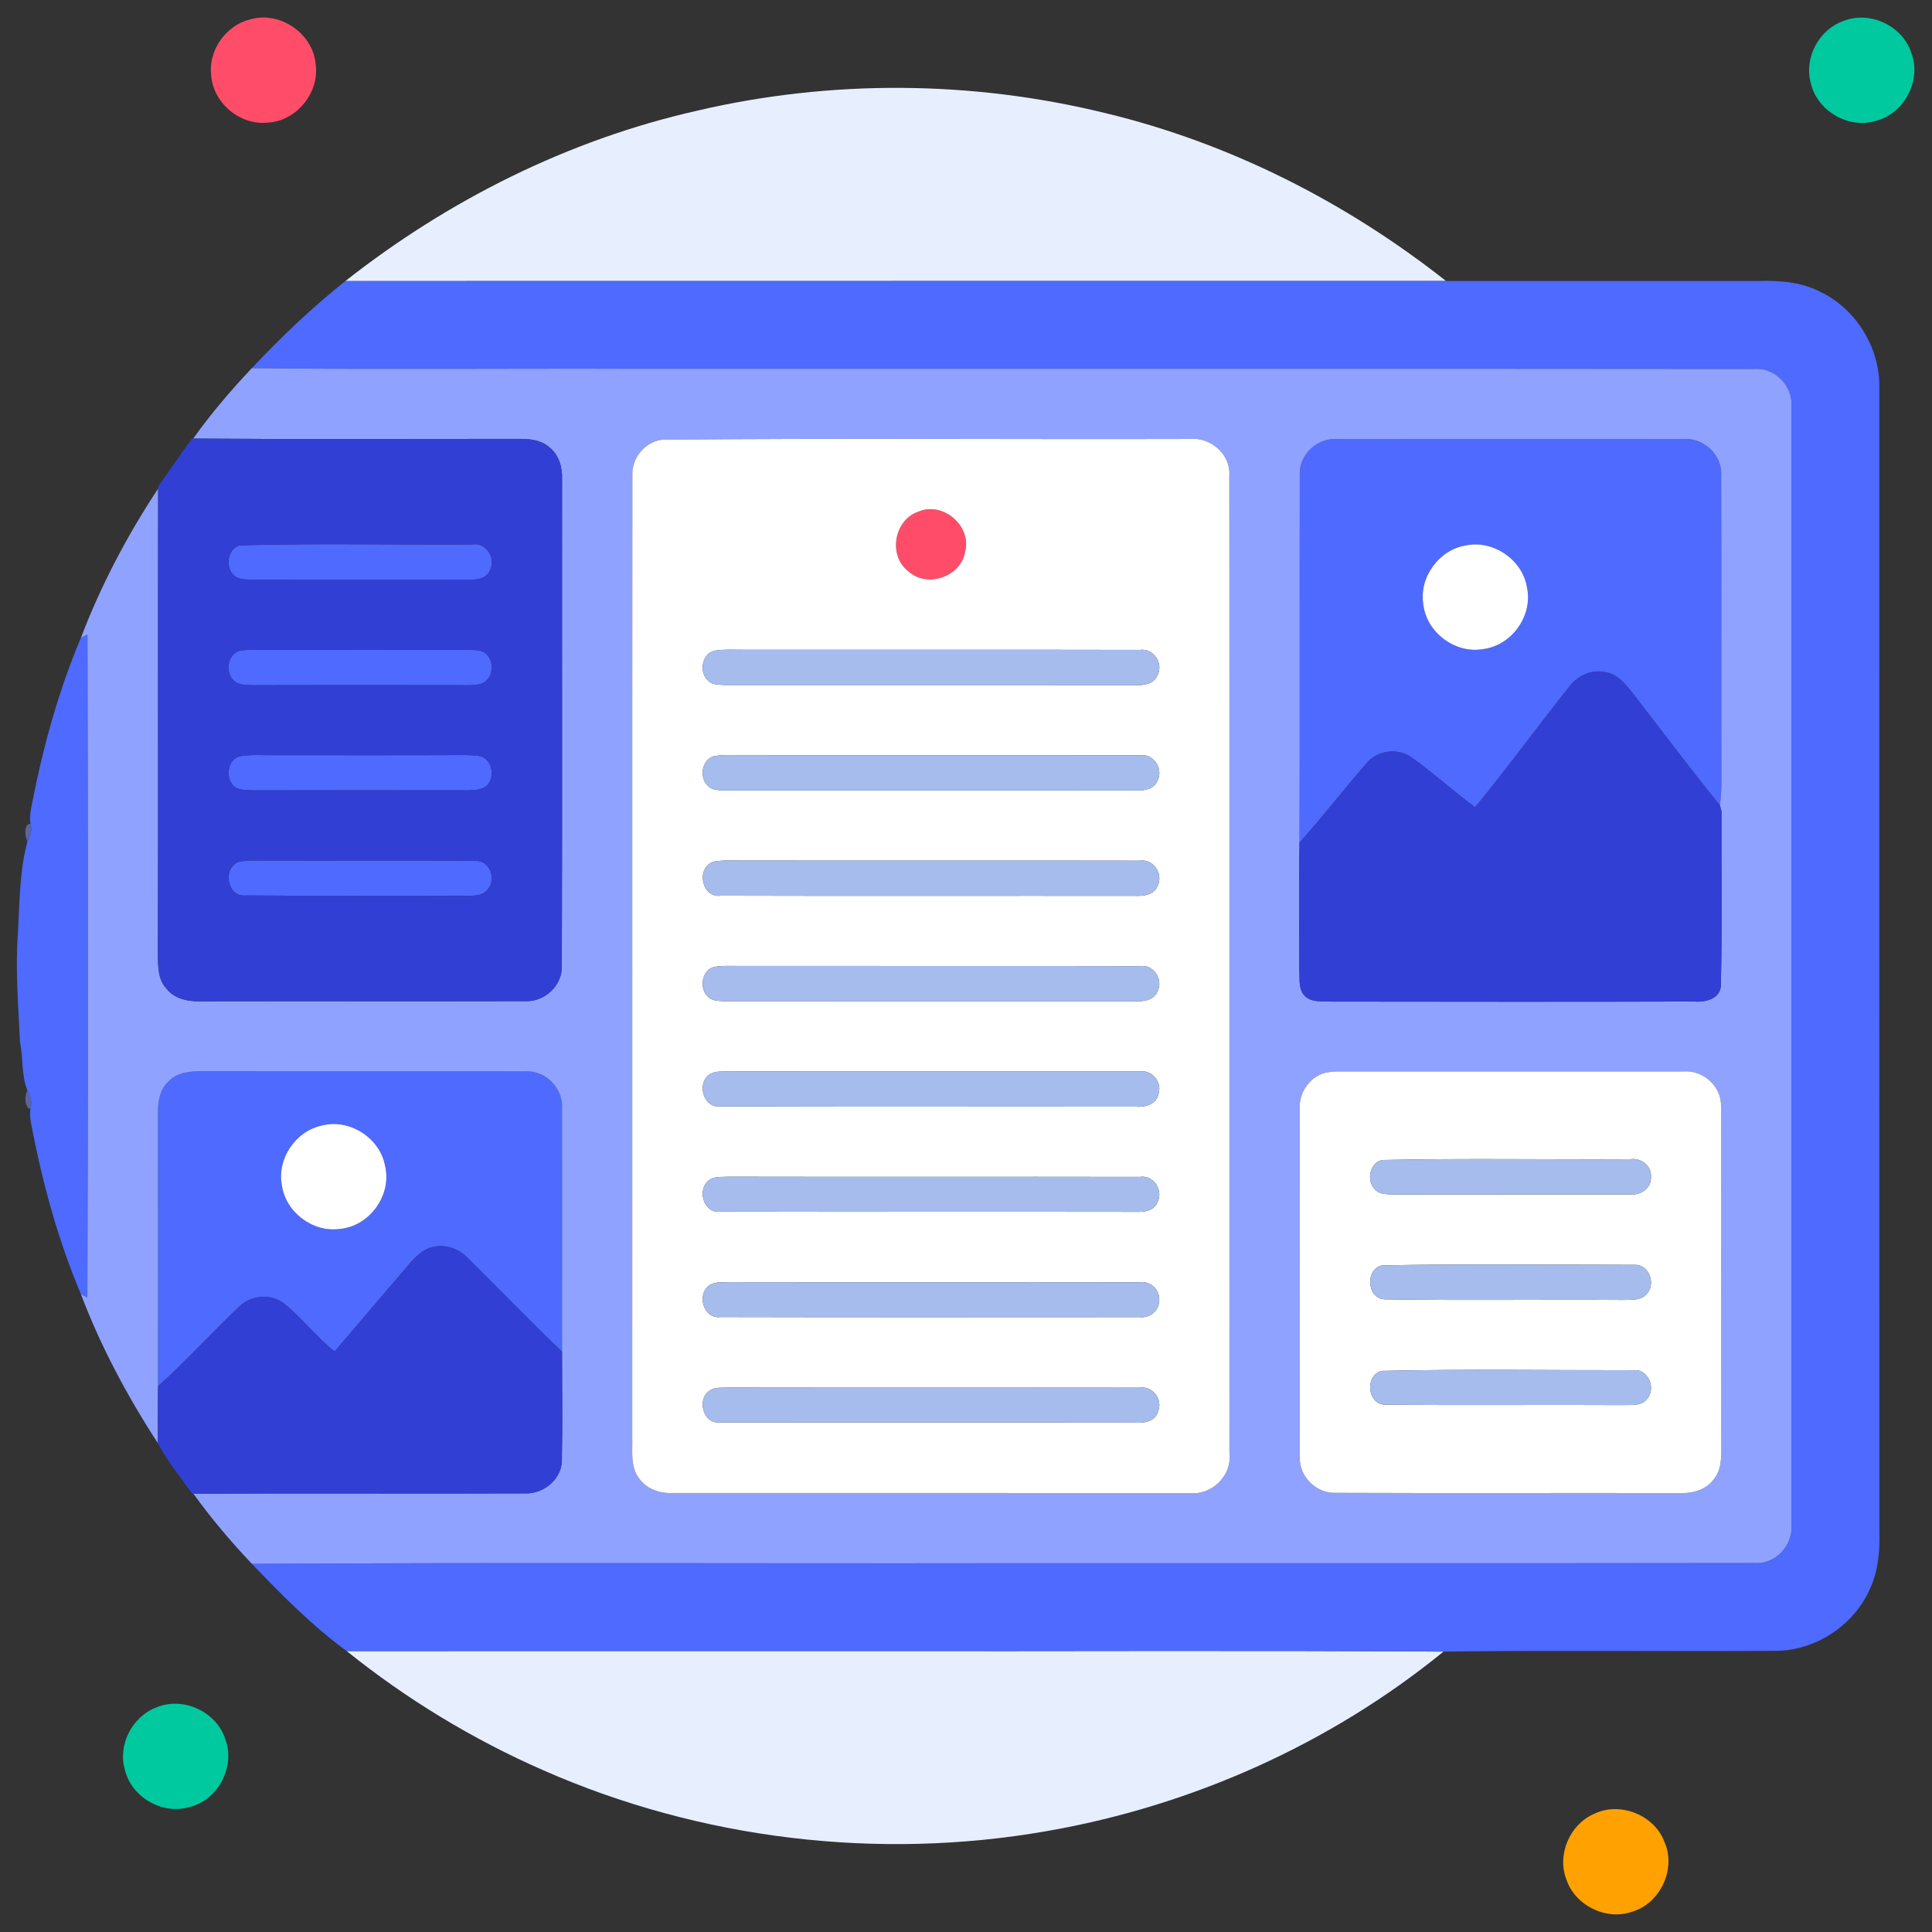 <?xml version="1.0" encoding="UTF-8" ?><!DOCTYPE svg PUBLIC "-//W3C//DTD SVG 1.1//EN"
    "http://www.w3.org/Graphics/SVG/1.1/DTD/svg11.dtd">
<svg width="512pt" height="512pt" viewBox="0 0 512 512" version="1.1"
    xmlns="http://www.w3.org/2000/svg">
    <rect x="0" y="0" width="512" height="512" fill="#333333" stroke="none"/>
    <g id="#ff4d69ff">
        <path fill="#ff4d69" opacity="1.00"
            d=" M 66.06 5.21 C 73.93 2.73 82.93 8.74 83.64 16.95 C 84.76 24.53 78.56 32.13 70.89 32.50 C 63.61 33.26 56.53 27.32 55.97 20.04 C 55.14 13.49 59.70 6.87 66.06 5.21 Z" />
        <path fill="#ff4d69" opacity="1.00"
            d=" M 243.40 135.59 C 249.86 132.81 257.50 139.29 255.79 146.10 C 254.78 152.83 245.64 156.03 240.66 151.34 C 235.29 147.18 236.97 137.71 243.40 135.59 Z" />
    </g>
    <g id="#00c99fff">
        <path fill="#00c99f" opacity="1.00"
            d=" M 488.46 5.59 C 495.46 2.75 504.16 6.77 506.50 13.95 C 509.34 21.27 504.62 30.23 497.00 32.06 C 489.75 34.23 481.46 29.30 479.86 21.93 C 478.07 15.32 482.02 7.88 488.46 5.59 Z" />
        <path fill="#00c99f" opacity="1.00"
            d=" M 41.36 452.52 C 48.48 449.45 57.48 453.63 59.75 461.02 C 62.43 468.35 57.64 477.23 50.02 478.93 C 42.92 480.97 34.84 476.23 33.11 469.08 C 31.15 462.49 34.97 454.96 41.36 452.52 Z" />
    </g>
    <g id="#e7efffff">
        <path fill="#e7efff" opacity="1.00"
            d=" M 184.51 29.39 C 220.06 21.03 257.58 21.28 293.04 30.00 C 325.92 37.93 356.70 53.55 383.21 74.47 C 285.98 74.50 188.75 74.44 91.52 74.49 C 118.80 53.02 150.59 37.08 184.51 29.39 Z" />
        <path fill="#e7efff" opacity="1.00"
            d=" M 91.88 437.55 C 137.60 437.51 183.31 437.54 229.03 437.53 C 280.20 437.63 331.38 437.32 382.55 437.69 C 352.43 462.24 315.74 478.58 277.48 485.25 C 232.66 493.12 185.56 487.47 143.91 469.11 C 125.28 460.94 107.73 450.29 91.88 437.55 Z" />
    </g>
    <g id="#4e6affff">
        <path fill="#4e6aff" opacity="1.00"
            d=" M 383.21 74.47 C 410.81 74.46 438.41 74.48 466.01 74.46 C 471.42 74.30 477.03 74.68 481.96 77.13 C 491.80 81.60 498.33 92.19 498.03 102.98 C 498.04 203.98 498.02 304.97 498.05 405.97 C 498.17 410.98 497.81 416.13 495.69 420.75 C 491.56 430.50 481.48 437.31 470.89 437.49 C 441.44 437.69 411.99 437.30 382.55 437.69 C 331.38 437.32 280.20 437.63 229.03 437.53 C 183.31 437.54 137.60 437.51 91.88 437.55 C 82.74 430.86 74.61 422.65 66.77 414.44 C 132.85 414.04 198.94 414.38 265.02 414.27 C 331.67 414.24 398.32 414.32 464.97 414.22 C 470.54 414.62 475.23 409.52 474.75 404.05 C 474.76 305.34 474.76 206.64 474.75 107.93 C 475.26 102.46 470.54 97.40 465.00 97.78 C 366.00 97.67 267.00 97.76 168.01 97.73 C 134.25 97.62 100.49 97.95 66.74 97.57 C 74.46 89.32 82.68 81.53 91.52 74.49 C 188.75 74.44 285.98 74.50 383.21 74.47 Z" />
        <path fill="#4e6aff" opacity="1.00"
            d=" M 344.46 125.88 C 344.16 120.77 348.81 116.16 353.91 116.38 C 384.62 116.29 415.33 116.36 446.04 116.35 C 451.41 115.90 456.49 120.54 456.12 126.02 C 456.23 153.35 456.10 180.69 456.18 208.03 C 456.17 209.84 456.00 211.65 455.82 213.47 C 447.85 203.63 440.27 193.50 432.51 183.50 C 430.62 181.09 428.40 178.42 425.13 178.10 C 421.57 177.38 418.05 179.16 415.91 181.95 C 407.47 192.52 399.53 203.50 390.92 213.93 C 385.21 209.72 379.95 204.92 374.18 200.80 C 370.59 198.12 365.08 198.79 362.20 202.22 C 356.15 209.15 350.53 216.46 344.38 223.32 C 344.52 190.84 344.37 158.36 344.46 125.88 M 388.37 144.56 C 381.30 145.75 376.03 153.04 377.19 160.14 C 378.01 167.60 385.67 173.36 393.08 172.01 C 400.57 171.08 406.20 163.27 404.70 155.87 C 403.62 148.41 395.73 142.97 388.37 144.56 Z" />
        <path fill="#4e6aff" opacity="1.00"
            d=" M 63.36 144.53 C 83.91 143.94 104.52 144.40 125.09 144.29 C 128.73 143.60 131.49 147.84 129.88 151.01 C 129.21 152.97 126.95 153.65 125.08 153.60 C 105.72 153.66 86.36 153.57 67.00 153.64 C 65.19 153.58 63.09 153.67 61.74 152.24 C 59.74 149.95 60.34 145.64 63.36 144.53 Z" />
        <path fill="#4e6aff" opacity="1.00"
            d=" M 21.45 169.00 C 21.88 168.80 22.74 168.39 23.18 168.19 C 23.32 226.76 23.37 285.34 23.15 343.91 C 22.72 343.66 21.86 343.16 21.42 342.91 C 15.47 328.82 11.39 313.98 8.48 298.98 C 8.15 297.25 7.73 295.46 8.10 293.70 C 8.59 292.08 8.09 290.45 7.27 289.03 C 5.63 284.94 6.16 280.36 5.30 276.08 C 4.86 266.43 4.02 256.76 4.76 247.10 C 5.21 239.05 5.17 230.75 7.28 222.96 C 8.09 221.54 8.59 219.91 8.09 218.29 C 7.71 216.55 8.15 214.77 8.47 213.06 C 11.39 198.02 15.48 183.13 21.45 169.00 Z" />
        <path fill="#4e6aff" opacity="1.00"
            d=" M 63.38 172.50 C 65.90 172.01 68.49 172.21 71.05 172.19 C 88.70 172.23 106.36 172.19 124.01 172.19 C 125.60 172.33 127.47 172.06 128.75 173.23 C 131.28 175.38 130.70 180.31 127.32 181.28 C 124.91 181.80 122.43 181.54 119.99 181.58 C 102.32 181.56 84.66 181.54 66.99 181.59 C 65.41 181.51 63.64 181.66 62.30 180.63 C 59.59 178.69 60.10 173.56 63.38 172.50 Z" />
        <path fill="#4e6aff" opacity="1.00"
            d=" M 63.35 200.46 C 66.52 199.87 69.77 200.18 72.98 200.13 C 89.64 200.13 106.30 200.17 122.96 200.10 C 124.52 200.15 126.12 200.09 127.65 200.50 C 130.53 201.68 131.14 205.88 129.15 208.10 C 127.77 209.38 125.78 209.38 124.03 209.45 C 105.01 209.42 85.99 209.42 66.98 209.46 C 65.41 209.36 63.71 209.48 62.32 208.62 C 59.64 206.64 60.06 201.56 63.35 200.46 Z" />
        <path fill="#4e6aff" opacity="1.00"
            d=" M 63.30 228.41 C 65.16 227.97 67.10 228.07 69.00 228.04 C 88.03 228.17 107.08 227.92 126.11 228.16 C 129.69 227.99 131.56 232.83 129.43 235.45 C 128.06 237.65 125.21 237.34 122.97 237.41 C 103.68 237.30 84.38 237.49 65.09 237.30 C 60.11 237.83 58.89 229.96 63.30 228.41 Z" />
        <path fill="#4e6aff" opacity="1.00"
            d=" M 44.67 286.62 C 47.03 284.03 50.73 283.87 53.99 283.89 C 82.34 283.99 110.70 283.86 139.05 283.95 C 144.55 283.51 149.38 288.47 148.92 293.94 C 148.98 315.35 148.92 336.77 148.94 358.19 C 140.33 350.09 132.23 341.47 123.76 333.23 C 120.89 330.20 116.05 329.25 112.40 331.40 C 109.58 333.17 107.67 336.00 105.50 338.46 C 99.89 345.03 94.27 351.58 88.67 358.16 C 83.88 354.38 80.20 349.41 75.44 345.61 C 71.98 342.71 66.51 343.16 63.36 346.31 C 56.07 353.18 49.40 360.71 41.88 367.35 C 41.90 343.23 41.90 319.11 41.87 294.98 C 41.84 291.99 42.33 288.73 44.67 286.62 M 85.18 298.31 C 78.33 299.81 73.42 307.04 74.68 313.97 C 75.59 321.16 82.86 326.70 90.04 325.68 C 97.90 325.01 103.91 316.72 102.06 309.04 C 100.74 301.53 92.54 296.32 85.18 298.31 Z" />
    </g>
    <g id="#8fa2ffff">
        <path fill="#8fa2ff" opacity="1.00"
            d=" M 51.19 116.23 C 55.90 109.64 61.18 103.45 66.74 97.57 C 100.49 97.95 134.25 97.62 168.01 97.73 C 267.00 97.76 366.00 97.67 465.00 97.78 C 470.54 97.40 475.26 102.46 474.75 107.93 C 474.76 206.64 474.76 305.34 474.75 404.05 C 475.23 409.52 470.54 414.62 464.97 414.22 C 398.32 414.32 331.67 414.24 265.02 414.27 C 198.94 414.38 132.85 414.04 66.77 414.44 C 61.21 408.60 55.99 402.41 51.27 395.88 C 80.54 395.66 109.81 395.89 139.09 395.76 C 143.96 395.98 148.83 392.09 148.90 387.06 C 149.10 377.44 148.94 367.81 148.94 358.19 C 148.92 336.77 148.98 315.35 148.92 293.94 C 149.38 288.47 144.55 283.51 139.05 283.95 C 110.70 283.86 82.34 283.99 53.99 283.89 C 50.73 283.87 47.03 284.03 44.67 286.62 C 42.33 288.73 41.84 291.99 41.87 294.98 C 41.90 319.11 41.90 343.23 41.88 367.35 C 41.85 372.39 41.76 377.43 41.85 382.48 C 33.75 370.03 26.68 356.82 21.42 342.91 C 21.86 343.16 22.72 343.66 23.15 343.91 C 23.37 285.34 23.32 226.76 23.18 168.19 C 22.74 168.39 21.88 168.80 21.45 169.00 C 26.74 155.12 33.73 141.87 41.91 129.47 C 41.83 170.66 41.95 211.84 41.85 253.03 C 41.87 256.10 41.86 259.54 44.08 261.96 C 46.18 264.68 49.75 265.43 53.02 265.35 C 81.66 265.29 110.30 265.38 138.94 265.31 C 144.14 265.70 149.04 261.29 148.89 256.02 C 149.03 213.01 148.90 169.99 148.95 126.97 C 149.06 123.86 148.15 120.56 145.62 118.56 C 142.44 115.75 137.95 116.41 134.05 116.31 C 106.43 116.30 78.81 116.45 51.19 116.23 M 175.43 116.52 C 170.88 117.09 167.33 121.45 167.58 126.01 C 167.52 211.01 167.59 296.01 167.55 381.01 C 167.65 384.57 167.01 388.58 169.25 391.64 C 171.16 394.48 174.64 395.81 177.98 395.66 C 223.66 395.68 269.34 395.66 315.03 395.67 C 321.03 396.44 326.58 391.11 325.82 385.05 C 325.79 298.69 325.86 212.32 325.79 125.96 C 326.14 120.22 320.60 115.66 315.05 116.33 C 268.51 116.46 221.95 116.08 175.43 116.52 M 344.46 125.88 C 344.37 158.36 344.52 190.84 344.38 223.32 C 344.19 234.56 344.32 245.81 344.32 257.05 C 344.51 259.40 343.98 262.30 345.94 264.08 C 347.84 265.78 350.62 265.23 352.97 265.43 C 384.97 265.46 416.97 265.52 448.97 265.41 C 451.93 265.70 456.03 264.67 456.05 261.02 C 456.42 245.69 456.14 230.34 456.21 215.00 C 456.11 214.62 455.92 213.85 455.82 213.47 C 456.00 211.65 456.17 209.84 456.18 208.03 C 456.10 180.69 456.23 153.35 456.12 126.02 C 456.49 120.54 451.41 115.90 446.04 116.35 C 415.33 116.36 384.62 116.29 353.91 116.38 C 348.81 116.16 344.16 120.77 344.46 125.88 M 351.12 284.32 C 346.93 285.44 344.15 289.72 344.44 293.99 C 344.45 324.68 344.40 355.38 344.47 386.08 C 344.19 391.23 348.81 395.83 353.95 395.62 C 384.29 395.74 414.65 395.62 444.99 395.68 C 448.37 395.85 452.06 394.90 454.15 392.05 C 456.27 389.54 456.17 386.10 456.17 383.01 C 456.07 353.02 456.23 323.02 456.09 293.03 C 456.18 287.79 451.21 283.47 446.06 283.94 C 415.70 283.93 385.35 283.95 354.99 283.93 C 353.68 283.91 352.39 284.04 351.12 284.32 Z" />
    </g>
    <g id="#323fd4ff">
        <path fill="#323fd4" opacity="1.00"
            d=" M 50.91 116.22 L 51.19 116.23 C 78.81 116.45 106.43 116.30 134.05 116.31 C 137.95 116.41 142.44 115.75 145.62 118.56 C 148.15 120.56 149.06 123.86 148.95 126.97 C 148.90 169.99 149.03 213.01 148.89 256.02 C 149.04 261.29 144.14 265.70 138.94 265.31 C 110.30 265.38 81.66 265.29 53.02 265.35 C 49.75 265.43 46.18 264.68 44.08 261.96 C 41.86 259.54 41.87 256.10 41.85 253.03 C 41.95 211.84 41.83 170.66 41.91 129.47 L 41.92 128.91 C 44.95 124.70 47.80 120.37 50.91 116.22 M 63.36 144.53 C 60.34 145.64 59.74 149.95 61.74 152.24 C 63.09 153.67 65.19 153.58 67.00 153.64 C 86.36 153.57 105.72 153.66 125.08 153.60 C 126.95 153.65 129.21 152.97 129.88 151.01 C 131.49 147.84 128.73 143.60 125.09 144.29 C 104.52 144.40 83.91 143.94 63.36 144.53 M 63.38 172.50 C 60.10 173.56 59.59 178.69 62.30 180.63 C 63.64 181.66 65.41 181.51 66.99 181.59 C 84.66 181.54 102.32 181.56 119.99 181.58 C 122.43 181.54 124.91 181.80 127.32 181.28 C 130.70 180.31 131.28 175.38 128.75 173.23 C 127.47 172.06 125.60 172.33 124.01 172.19 C 106.36 172.19 88.70 172.23 71.05 172.19 C 68.49 172.21 65.90 172.01 63.38 172.50 M 63.35 200.46 C 60.06 201.56 59.64 206.64 62.32 208.62 C 63.71 209.48 65.41 209.36 66.98 209.46 C 85.99 209.42 105.01 209.42 124.03 209.45 C 125.78 209.38 127.77 209.38 129.15 208.10 C 131.14 205.88 130.53 201.68 127.65 200.50 C 126.12 200.09 124.52 200.15 122.96 200.10 C 106.30 200.17 89.64 200.13 72.98 200.13 C 69.77 200.18 66.52 199.87 63.35 200.46 M 63.30 228.41 C 58.89 229.96 60.11 237.83 65.09 237.30 C 84.38 237.49 103.68 237.30 122.97 237.41 C 125.21 237.34 128.06 237.65 129.43 235.45 C 131.56 232.83 129.69 227.99 126.11 228.16 C 107.08 227.92 88.03 228.17 69.00 228.04 C 67.10 228.07 65.16 227.97 63.30 228.41 Z" />
        <path fill="#323fd4" opacity="1.00"
            d=" M 415.91 181.95 C 418.05 179.16 421.57 177.38 425.13 178.10 C 428.40 178.42 430.62 181.09 432.51 183.50 C 440.27 193.50 447.85 203.63 455.82 213.47 C 455.92 213.85 456.11 214.62 456.21 215.00 C 456.14 230.34 456.42 245.69 456.05 261.02 C 456.03 264.67 451.93 265.70 448.97 265.41 C 416.97 265.52 384.97 265.46 352.97 265.43 C 350.62 265.23 347.84 265.78 345.94 264.08 C 343.98 262.30 344.51 259.40 344.32 257.05 C 344.32 245.81 344.19 234.56 344.38 223.32 C 350.53 216.46 356.15 209.15 362.20 202.22 C 365.08 198.79 370.59 198.12 374.18 200.80 C 379.95 204.92 385.21 209.72 390.92 213.93 C 399.53 203.50 407.47 192.52 415.91 181.95 Z" />
        <path fill="#323fd4" opacity="1.00"
            d=" M 112.40 331.40 C 116.05 329.25 120.89 330.20 123.76 333.23 C 132.23 341.47 140.33 350.09 148.94 358.19 C 148.94 367.81 149.10 377.44 148.90 387.06 C 148.83 392.09 143.96 395.98 139.09 395.76 C 109.81 395.89 80.54 395.66 51.27 395.88 L 50.98 395.88 C 47.85 391.49 44.34 387.24 41.85 382.48 C 41.76 377.43 41.85 372.39 41.88 367.35 C 49.40 360.71 56.07 353.18 63.36 346.31 C 66.51 343.16 71.98 342.71 75.44 345.61 C 80.20 349.41 83.88 354.38 88.67 358.16 C 94.27 351.58 99.89 345.03 105.50 338.46 C 107.67 336.00 109.58 333.17 112.40 331.40 Z" />
    </g>
    <g id="#ffffffff">
        <path fill="#ffffff" opacity="1.00"
            d=" M 175.43 116.52 C 221.95 116.08 268.51 116.46 315.05 116.33 C 320.60 115.66 326.14 120.22 325.79 125.96 C 325.86 212.32 325.79 298.69 325.82 385.05 C 326.58 391.11 321.03 396.44 315.03 395.67 C 269.34 395.66 223.66 395.68 177.98 395.66 C 174.64 395.81 171.16 394.48 169.25 391.64 C 167.01 388.58 167.65 384.57 167.55 381.01 C 167.59 296.01 167.52 211.01 167.58 126.01 C 167.33 121.45 170.88 117.09 175.43 116.52 M 243.40 135.59 C 236.97 137.71 235.29 147.18 240.66 151.34 C 245.64 156.03 254.78 152.83 255.79 146.10 C 257.50 139.29 249.86 132.81 243.40 135.59 M 189.29 172.46 C 185.97 173.30 185.21 178.14 187.61 180.33 C 188.74 181.56 190.52 181.45 192.04 181.53 C 228.35 181.54 264.67 181.51 300.99 181.55 C 303.18 181.66 305.91 181.23 306.78 178.88 C 308.38 175.72 305.63 171.71 302.09 172.23 C 267.05 172.15 232.01 172.23 196.97 172.19 C 194.41 172.21 191.82 172.02 189.29 172.46 M 189.21 200.40 C 185.92 201.32 185.24 206.15 187.65 208.32 C 188.80 209.44 190.50 209.39 191.99 209.47 C 228.32 209.48 264.65 209.45 300.98 209.48 C 303.17 209.58 305.84 209.16 306.76 206.87 C 308.38 203.71 305.67 199.61 302.09 200.16 C 267.05 200.08 232.01 200.17 196.96 200.12 C 194.38 200.15 191.76 199.94 189.21 200.40 M 189.22 228.33 C 184.35 229.69 185.83 238.11 191.07 237.36 C 227.69 237.47 264.32 237.36 300.95 237.41 C 303.14 237.51 305.84 237.13 306.76 234.80 C 308.39 231.64 305.66 227.52 302.06 228.09 C 267.05 228.02 232.03 228.10 197.01 228.05 C 194.41 228.08 191.79 227.87 189.22 228.33 M 189.16 256.26 C 185.88 257.23 185.24 262.08 187.70 264.22 C 188.83 265.29 190.49 265.24 191.94 265.33 C 228.28 265.34 264.63 265.32 300.97 265.34 C 303.13 265.42 305.77 265.07 306.72 262.80 C 308.41 259.69 305.74 255.47 302.14 256.03 C 267.08 255.95 232.02 256.03 196.96 255.99 C 194.36 256.02 191.73 255.81 189.16 256.26 M 188.39 284.52 C 184.43 286.69 186.24 293.84 191.02 293.21 C 227.67 293.34 264.33 293.22 300.99 293.28 C 303.41 293.48 306.44 292.69 307.00 289.94 C 308.08 286.83 305.29 283.42 302.01 283.95 C 265.68 283.90 229.35 283.98 193.02 283.91 C 191.48 284.02 189.80 283.78 188.39 284.52 M 188.34 312.48 C 184.47 314.63 186.22 321.72 190.93 321.10 C 227.62 321.19 264.31 321.08 301.00 321.15 C 303.11 321.22 305.72 320.97 306.68 318.74 C 308.45 315.59 305.74 311.27 302.06 311.89 C 265.71 311.82 229.36 311.92 193.01 311.84 C 191.46 311.94 189.76 311.72 188.34 312.48 M 188.35 340.40 C 184.44 342.55 186.25 349.69 190.98 349.02 C 228.01 349.11 265.04 349.06 302.07 349.05 C 304.52 349.35 306.98 347.57 307.16 345.05 C 307.69 342.09 304.99 339.36 302.03 339.82 C 265.68 339.76 229.34 339.85 192.99 339.78 C 191.44 339.86 189.77 339.66 188.35 340.40 M 188.33 368.35 C 184.48 370.51 186.22 377.54 190.91 376.96 C 227.61 377.06 264.33 376.95 301.04 377.02 C 303.35 377.22 306.22 376.58 306.91 374.02 C 308.22 370.88 305.45 367.18 302.05 367.75 C 265.70 367.70 229.36 367.78 193.02 367.71 C 191.46 367.81 189.74 367.55 188.33 368.35 Z" />
        <path fill="#ffffff" opacity="1.00"
            d=" M 388.37 144.56 C 395.73 142.97 403.62 148.41 404.70 155.87 C 406.20 163.27 400.57 171.08 393.08 172.01 C 385.67 173.36 378.01 167.60 377.19 160.14 C 376.03 153.04 381.30 145.75 388.37 144.56 Z" />
        <path fill="#ffffff" opacity="1.00"
            d=" M 351.12 284.32 C 352.39 284.04 353.68 283.91 354.99 283.93 C 385.35 283.95 415.70 283.93 446.06 283.94 C 451.21 283.47 456.18 287.79 456.09 293.03 C 456.23 323.02 456.07 353.02 456.17 383.01 C 456.17 386.10 456.27 389.54 454.15 392.05 C 452.06 394.90 448.37 395.85 444.99 395.68 C 414.65 395.62 384.29 395.74 353.95 395.62 C 348.81 395.83 344.19 391.23 344.47 386.08 C 344.40 355.38 344.45 324.68 344.44 293.99 C 344.15 289.72 346.93 285.44 351.12 284.32 M 366.28 307.41 C 362.81 308.17 362.03 313.27 364.61 315.44 C 366.08 316.75 368.18 316.43 369.99 316.55 C 390.68 316.50 411.37 316.56 432.05 316.52 C 434.75 316.83 437.61 314.93 437.52 312.01 C 437.80 308.97 434.85 306.75 431.99 307.20 C 410.09 307.33 388.16 306.92 366.28 307.41 M 366.28 335.34 C 361.71 336.29 362.21 344.19 366.99 344.33 C 387.98 344.68 409.00 344.34 430.00 344.50 C 432.24 344.40 435.11 344.79 436.60 342.68 C 438.84 339.92 436.84 334.95 433.09 335.19 C 410.83 335.19 388.53 334.89 366.28 335.34 M 366.15 363.30 C 361.67 364.40 362.28 372.21 367.06 372.24 C 388.04 372.48 409.03 372.23 430.02 372.36 C 432.25 372.27 435.13 372.71 436.61 370.59 C 438.85 367.80 436.79 362.82 433.02 363.12 C 410.74 363.15 388.41 362.78 366.15 363.30 Z" />
        <path fill="#ffffff" opacity="1.00"
            d=" M 85.18 298.31 C 92.54 296.32 100.74 301.53 102.06 309.04 C 103.91 316.72 97.90 325.01 90.04 325.68 C 82.86 326.70 75.59 321.16 74.68 313.97 C 73.42 307.04 78.33 299.81 85.18 298.31 Z" />
    </g>
    <g id="#a5bcedff">
        <path fill="#a5bced" opacity="1.00"
            d=" M 189.29 172.46 C 191.82 172.02 194.41 172.21 196.97 172.19 C 232.01 172.23 267.05 172.15 302.09 172.23 C 305.63 171.71 308.38 175.72 306.78 178.88 C 305.91 181.23 303.18 181.66 300.99 181.55 C 264.67 181.51 228.35 181.54 192.04 181.53 C 190.52 181.45 188.74 181.56 187.61 180.33 C 185.21 178.14 185.97 173.30 189.29 172.46 Z" />
        <path fill="#a5bced" opacity="1.00"
            d=" M 189.21 200.40 C 191.76 199.94 194.38 200.15 196.96 200.12 C 232.01 200.17 267.05 200.08 302.09 200.16 C 305.67 199.61 308.38 203.71 306.76 206.87 C 305.84 209.16 303.17 209.58 300.98 209.48 C 264.65 209.45 228.32 209.48 191.99 209.47 C 190.50 209.39 188.80 209.44 187.65 208.32 C 185.24 206.15 185.92 201.32 189.21 200.40 Z" />
        <path fill="#a5bced" opacity="1.00"
            d=" M 189.22 228.33 C 191.79 227.87 194.41 228.08 197.01 228.05 C 232.03 228.10 267.05 228.02 302.06 228.09 C 305.66 227.52 308.39 231.64 306.76 234.80 C 305.84 237.13 303.14 237.51 300.95 237.41 C 264.32 237.36 227.69 237.47 191.07 237.36 C 185.83 238.11 184.35 229.69 189.22 228.33 Z" />
        <path fill="#a5bced" opacity="1.00"
            d=" M 189.16 256.26 C 191.73 255.81 194.36 256.02 196.96 255.99 C 232.02 256.03 267.08 255.95 302.14 256.03 C 305.74 255.47 308.41 259.69 306.72 262.80 C 305.77 265.07 303.13 265.42 300.97 265.34 C 264.63 265.32 228.28 265.34 191.94 265.33 C 190.49 265.24 188.83 265.29 187.70 264.22 C 185.24 262.08 185.88 257.23 189.16 256.26 Z" />
        <path fill="#a5bced" opacity="1.00"
            d=" M 188.39 284.52 C 189.80 283.78 191.48 284.02 193.02 283.91 C 229.35 283.98 265.68 283.90 302.01 283.95 C 305.29 283.42 308.08 286.83 307.00 289.94 C 306.44 292.69 303.41 293.48 300.99 293.28 C 264.33 293.22 227.67 293.34 191.02 293.21 C 186.24 293.84 184.43 286.69 188.39 284.52 Z" />
        <path fill="#a5bced" opacity="1.00"
            d=" M 366.28 307.41 C 388.16 306.92 410.09 307.33 431.99 307.20 C 434.85 306.75 437.80 308.97 437.52 312.01 C 437.61 314.93 434.75 316.83 432.05 316.52 C 411.37 316.56 390.68 316.50 369.99 316.55 C 368.18 316.43 366.08 316.75 364.61 315.44 C 362.03 313.27 362.81 308.17 366.28 307.41 Z" />
        <path fill="#a5bced" opacity="1.00"
            d=" M 188.34 312.48 C 189.76 311.72 191.46 311.94 193.01 311.84 C 229.36 311.92 265.71 311.82 302.06 311.89 C 305.74 311.27 308.45 315.59 306.68 318.74 C 305.72 320.97 303.11 321.22 301.00 321.15 C 264.31 321.08 227.62 321.19 190.93 321.10 C 186.22 321.72 184.47 314.63 188.34 312.48 Z" />
        <path fill="#a5bced" opacity="1.00"
            d=" M 366.28 335.34 C 388.53 334.89 410.83 335.19 433.09 335.19 C 436.84 334.95 438.84 339.92 436.60 342.68 C 435.11 344.79 432.24 344.40 430.00 344.50 C 409.00 344.34 387.98 344.68 366.99 344.33 C 362.21 344.19 361.71 336.29 366.28 335.34 Z" />
        <path fill="#a5bced" opacity="1.00"
            d=" M 188.35 340.40 C 189.77 339.66 191.44 339.86 192.99 339.78 C 229.34 339.85 265.68 339.76 302.03 339.82 C 304.99 339.36 307.69 342.09 307.16 345.05 C 306.98 347.57 304.52 349.35 302.07 349.05 C 265.04 349.06 228.01 349.11 190.98 349.02 C 186.25 349.69 184.44 342.55 188.35 340.40 Z" />
        <path fill="#a5bced" opacity="1.00"
            d=" M 366.15 363.30 C 388.41 362.78 410.74 363.15 433.02 363.12 C 436.79 362.82 438.85 367.80 436.61 370.59 C 435.13 372.71 432.25 372.27 430.02 372.36 C 409.03 372.23 388.04 372.48 367.06 372.24 C 362.28 372.21 361.67 364.40 366.15 363.30 Z" />
        <path fill="#a5bced" opacity="1.00"
            d=" M 188.33 368.35 C 189.74 367.55 191.46 367.81 193.02 367.71 C 229.36 367.78 265.70 367.70 302.05 367.75 C 305.45 367.18 308.22 370.88 306.91 374.02 C 306.22 376.58 303.35 377.22 301.04 377.02 C 264.33 376.95 227.61 377.06 190.91 376.96 C 186.22 377.54 184.48 370.51 188.33 368.35 Z" />
    </g>
    <g id="#6374c6c6">
        <path fill="#6374c6" opacity="0.78"
            d=" M 7.28 222.96 C 6.55 221.75 6.26 218.30 8.09 218.29 C 8.59 219.91 8.09 221.54 7.28 222.96 Z" />
    </g>
    <g id="#6374c5c6">
        <path fill="#6374c5" opacity="0.78"
            d=" M 7.27 289.03 C 8.09 290.45 8.59 292.08 8.10 293.70 L 7.63 293.82 C 6.47 292.61 6.51 290.43 7.27 289.03 Z" />
    </g>
    <g id="#ffa100ff">
        <path fill="#ffa100" opacity="1.00"
            d=" M 422.47 480.68 C 429.36 477.36 438.44 480.98 441.11 488.15 C 444.28 495.32 439.97 504.47 432.46 506.65 C 425.59 509.01 417.43 504.98 415.12 498.11 C 412.55 491.52 416.00 483.47 422.47 480.68 Z" />
    </g>
</svg>
